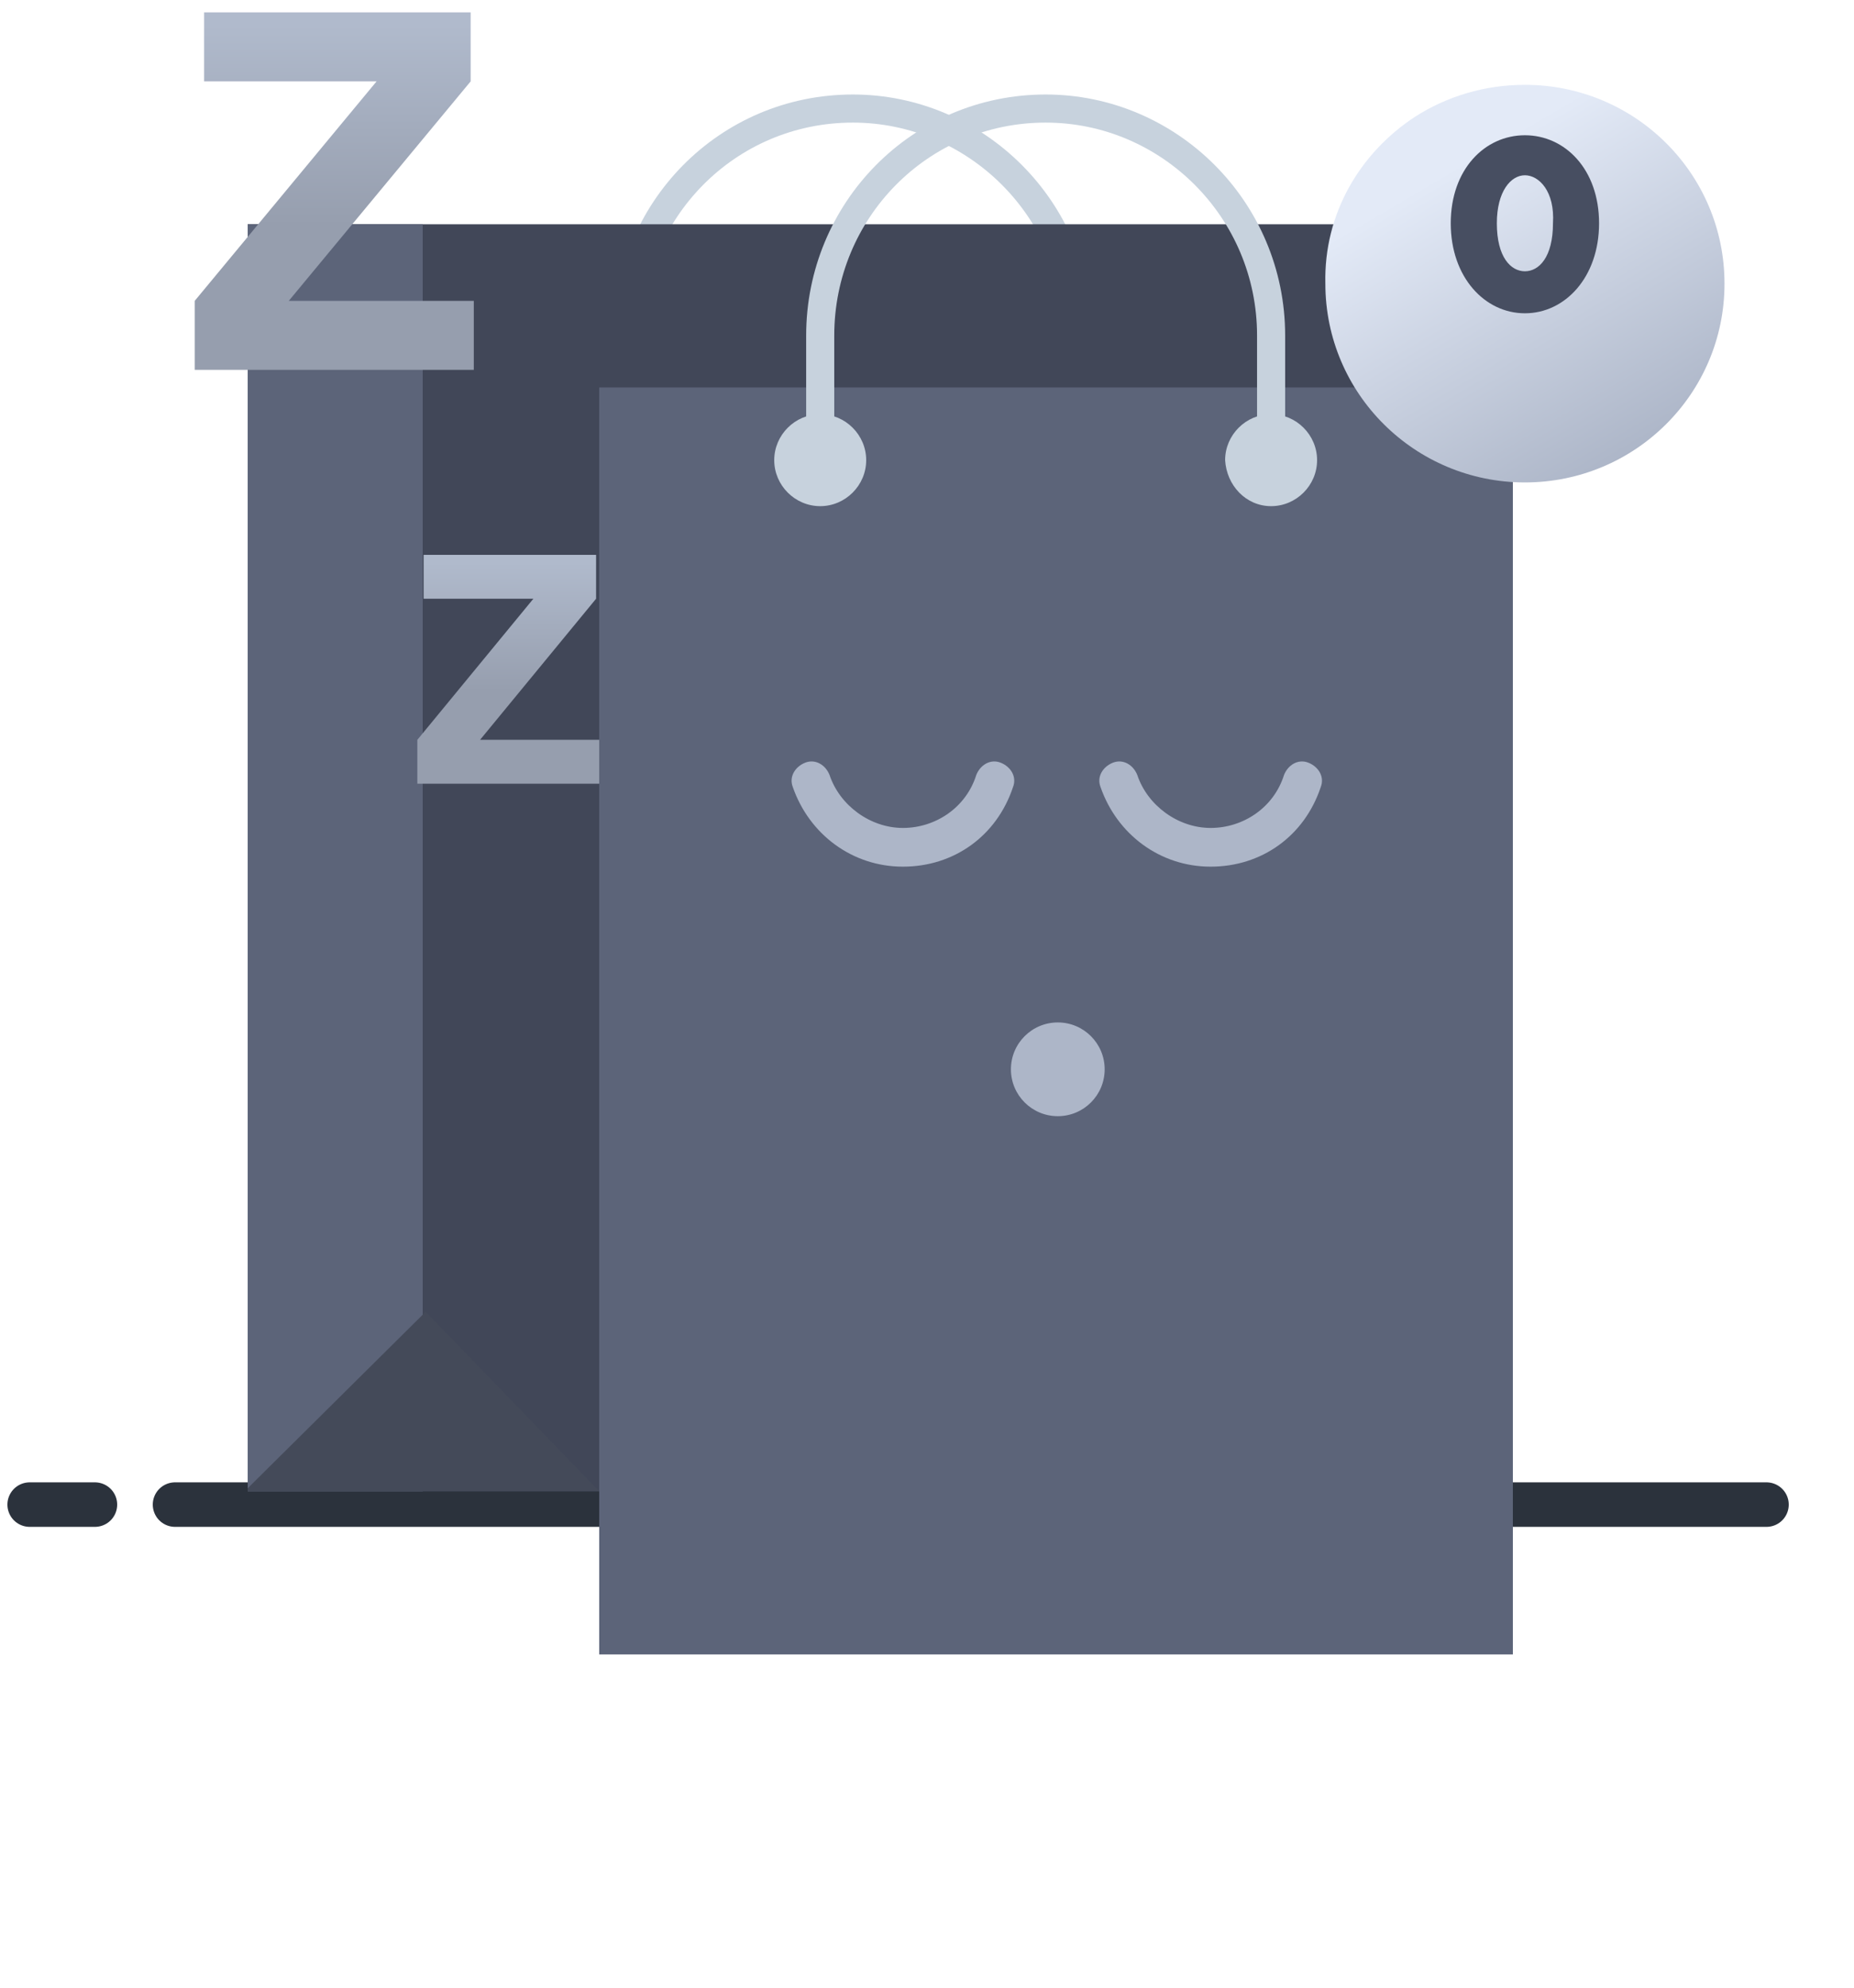 <svg width="125" height="134" viewBox="0 0 125 134" fill="none" xmlns="http://www.w3.org/2000/svg">
<path d="M42.3 31.017V22.617C42.3 14.217 49 7.317 57.5 7.317C65.8 7.317 72.7 14.117 72.7 22.617V31.017" stroke="#C7D2DD" stroke-width="1.894" stroke-miterlimit="10" stroke-linecap="round" stroke-linejoin="round"/>
<path d="M94.3 93.418C94.7 93.218 94.8 93.017 95.2 92.918" stroke="#FF78B7" stroke-width="0.612" stroke-linecap="round" stroke-linejoin="round"/>
<path d="M11.8 101.417H119.1" stroke="#2B323C" stroke-width="3" stroke-miterlimit="10" stroke-linecap="round" stroke-linejoin="round"/>
<path d="M2 101.417H6.4" stroke="#2B323C" stroke-width="3" stroke-miterlimit="10" stroke-linecap="round" stroke-linejoin="round"/>
<path d="M101.9 15.117H16.7V100.517H101.9V15.117Z" fill="#414758"/>
<g filter="url(#filter0_d)">
<path d="M102.1 15.117H40.4V100.517H102V15.117H102.1Z" fill="url(#paint0_linear)"/>
</g>
<path d="M28.5 15.117H16.7V100.517H28.5V15.117Z" fill="#5C6479"/>
<path d="M40.4 100.517H16.7V100.317L28.7 88.418L40.4 100.517Z" fill="#444A59"/>
<path d="M55.3 34.117C57 34.117 58.4 32.718 58.4 31.017C58.4 29.317 57 27.918 55.3 27.918C53.6 27.918 52.2 29.317 52.2 31.017C52.2 32.718 53.6 34.117 55.3 34.117Z" fill="#C7D2DD"/>
<path d="M85.7 34.117C87.4 34.117 88.8 32.718 88.8 31.017C88.8 29.317 87.4 27.918 85.7 27.918C84 27.918 82.6 29.317 82.6 31.017C82.7 32.718 84 34.117 85.7 34.117Z" fill="#C7D2DD"/>
<path d="M55.3 31.017V22.617C55.3 14.217 62 7.317 70.5 7.317C78.8 7.317 85.7 14.117 85.7 22.617V31.017" stroke="#C7D2DD" stroke-width="1.894" stroke-miterlimit="10" stroke-linecap="round" stroke-linejoin="round"/>
<g filter="url(#filter1_d)">
<path d="M95.394 3.877C97.553 2.493 100.1 1.718 102.814 1.718C110.233 1.718 116.269 7.698 116.269 15.117C116.269 22.537 110.233 28.518 102.814 28.518C95.394 28.518 89.358 22.537 89.358 15.117C89.247 10.411 91.684 6.313 95.394 3.877Z" fill="url(#paint1_linear)"/>
</g>
<path d="M102.812 21.117C100.109 21.117 97.812 18.691 97.812 15.05C97.812 11.41 100.109 9.117 102.812 9.117C105.515 9.117 107.812 11.41 107.812 15.05C107.812 18.691 105.515 21.117 102.812 21.117ZM102.812 18.286C103.758 18.286 104.704 17.342 104.704 15.05C104.839 12.893 103.758 11.814 102.812 11.814C101.866 11.814 100.92 12.893 100.92 15.05C100.92 17.342 101.866 18.286 102.812 18.286Z" fill="#474E61"/>
<path d="M60.876 58.417C57.441 58.417 54.555 56.219 53.456 53.06C53.181 52.373 53.594 51.686 54.281 51.411C54.968 51.137 55.655 51.549 55.929 52.236C56.617 54.296 58.678 55.807 60.876 55.807C63.075 55.807 65.136 54.434 65.823 52.236C66.097 51.549 66.784 51.137 67.472 51.411C68.159 51.686 68.571 52.373 68.296 53.06C67.197 56.356 64.311 58.417 60.876 58.417Z" fill="#ADB6C8"/>
<path d="M81.624 58.417C78.189 58.417 75.303 56.219 74.204 53.06C73.929 52.373 74.342 51.686 75.029 51.411C75.716 51.137 76.403 51.549 76.677 52.236C77.365 54.296 79.426 55.807 81.624 55.807C83.823 55.807 85.884 54.434 86.571 52.236C86.846 51.549 87.532 51.137 88.219 51.411C88.906 51.686 89.319 52.373 89.044 53.06C87.945 56.356 85.059 58.417 81.624 58.417Z" fill="#ADB6C8"/>
<path d="M71.319 75.236C73.064 75.236 74.479 73.821 74.479 72.076C74.479 70.332 73.064 68.917 71.319 68.917C69.573 68.917 68.158 70.332 68.158 72.076C68.158 73.821 69.573 75.236 71.319 75.236Z" fill="#ADB6C8"/>
<path d="M13.762 5.485V0.835H31.732V5.485L19.47 20.279H31.944V24.929H13.128V20.279L25.39 5.485H13.762V5.485Z" fill="url(#paint2_linear)"/>
<path d="M28.561 40.358V37.399H40.189V40.358L32.366 49.868H40.4V52.827H28.138V49.868L35.961 40.358H28.561Z" fill="url(#paint3_linear)"/>
<defs>
<filter id="filter0_d" x="18.4" y="4.117" width="105.7" height="129.4" filterUnits="userSpaceOnUse" color-interpolation-filters="sRGB">
<feFlood flood-opacity="0" result="BackgroundImageFix"/>
<feColorMatrix in="SourceAlpha" type="matrix" values="0 0 0 0 0 0 0 0 0 0 0 0 0 0 0 0 0 0 127 0" result="hardAlpha"/>
<feOffset dy="11"/>
<feGaussianBlur stdDeviation="11"/>
<feColorMatrix type="matrix" values="0 0 0 0 0 0 0 0 0 0 0 0 0 0 0 0 0 0 0.27 0"/>
<feBlend mode="normal" in2="BackgroundImageFix" result="effect1_dropShadow"/>
<feBlend mode="normal" in="SourceGraphic" in2="effect1_dropShadow" result="shape"/>
</filter>
<filter id="filter1_d" x="85.355" y="1.718" width="34.915" height="34.8" filterUnits="userSpaceOnUse" color-interpolation-filters="sRGB">
<feFlood flood-opacity="0" result="BackgroundImageFix"/>
<feColorMatrix in="SourceAlpha" type="matrix" values="0 0 0 0 0 0 0 0 0 0 0 0 0 0 0 0 0 0 127 0" result="hardAlpha"/>
<feOffset dy="4"/>
<feGaussianBlur stdDeviation="2"/>
<feComposite in2="hardAlpha" operator="out"/>
<feColorMatrix type="matrix" values="0 0 0 0 0 0 0 0 0 0 0 0 0 0 0 0 0 0 0.25 0"/>
<feBlend mode="normal" in2="BackgroundImageFix" result="effect1_dropShadow"/>
<feBlend mode="normal" in="SourceGraphic" in2="effect1_dropShadow" result="shape"/>
</filter>
<linearGradient id="paint0_linear" x1="71.23" y1="13.142" x2="71.23" y2="101.438" gradientUnits="userSpaceOnUse">
<stop stop-color="#5C6479"/>
<stop offset="0.996" stop-color="#5C6479"/>
</linearGradient>
<linearGradient id="paint1_linear" x1="95.528" y1="8.753" x2="107.034" y2="28.314" gradientUnits="userSpaceOnUse">
<stop stop-color="#E3EAF7"/>
<stop offset="1" stop-color="#ADB6C8"/>
</linearGradient>
<linearGradient id="paint2_linear" x1="22.537" y1="1.672" x2="22.537" y2="15.196" gradientUnits="userSpaceOnUse">
<stop stop-color="#B0BACC"/>
<stop offset="1" stop-color="#969EAE"/>
</linearGradient>
<linearGradient id="paint3_linear" x1="34.27" y1="37.935" x2="34.27" y2="46.594" gradientUnits="userSpaceOnUse">
<stop stop-color="#B0BACC"/>
<stop offset="1" stop-color="#969EAE"/>
</linearGradient>
</defs>
</svg>
